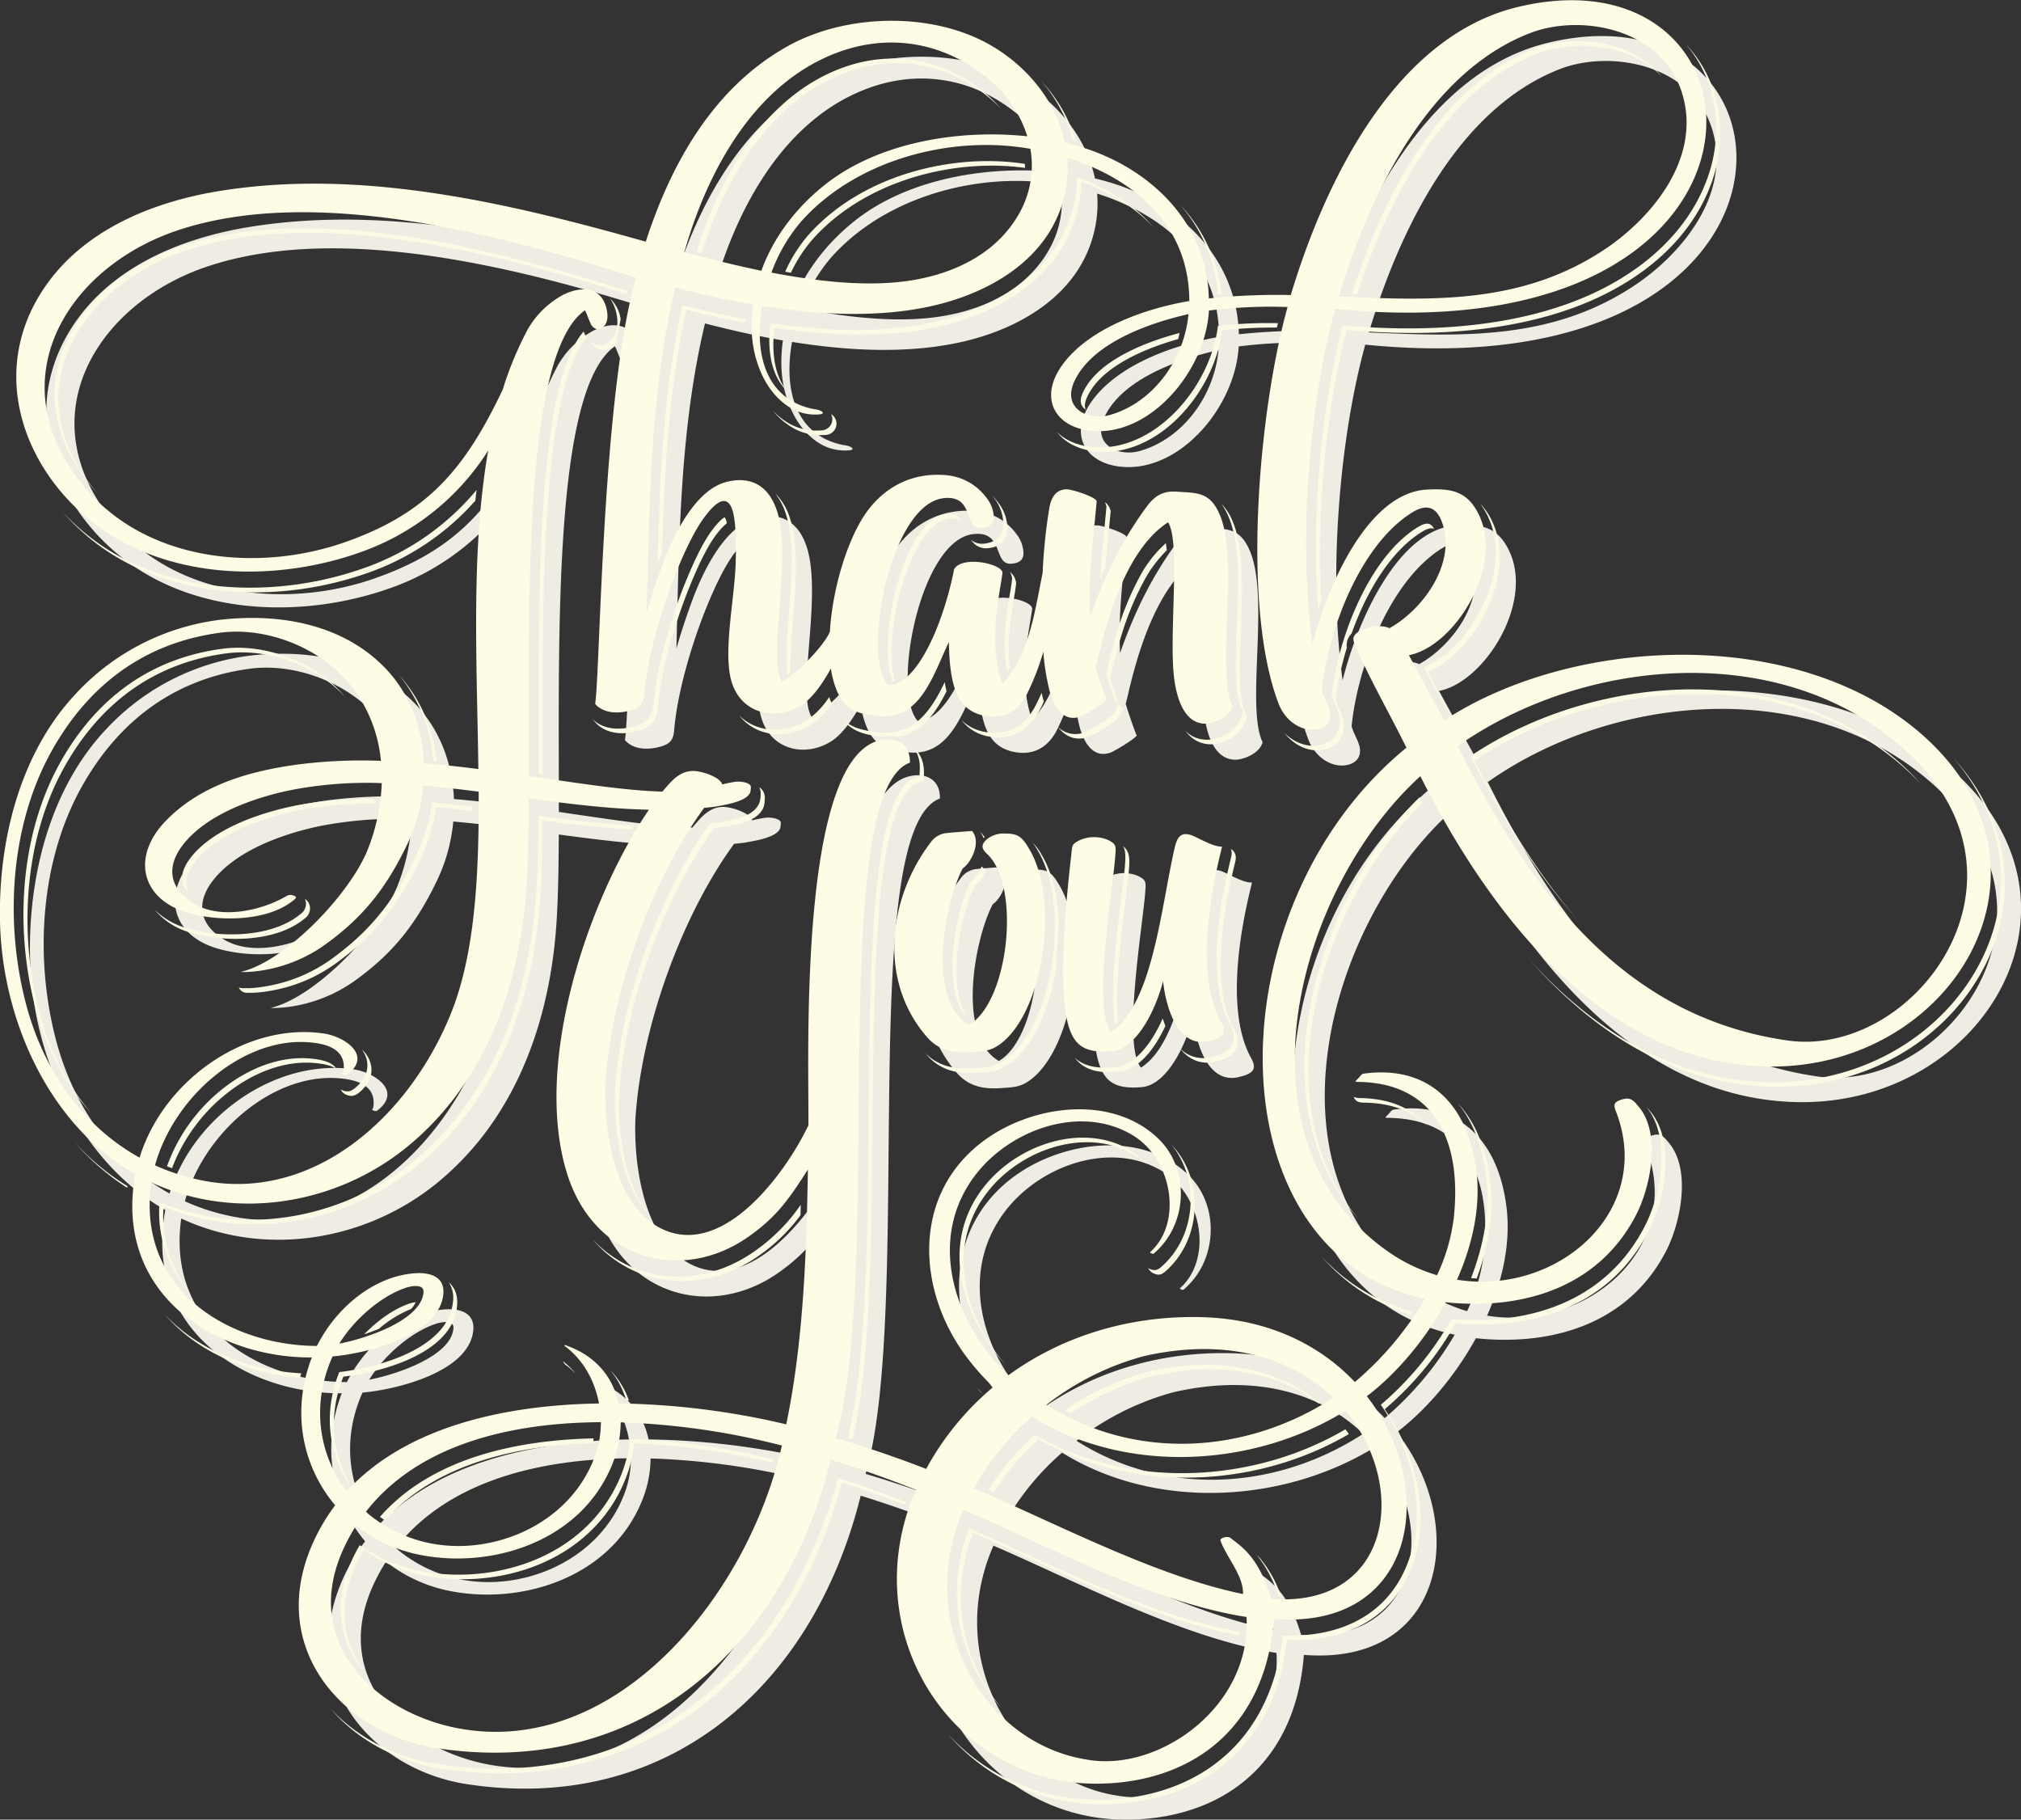 <svg xmlns="http://www.w3.org/2000/svg" viewBox="0 0 764.78 688.47"><rect x="0" y="0" width="764.78" height="688.47" fill="#333333" stroke="none"/><defs><style>.cls-1{fill:#efece3;}.cls-2{fill:#fbfae4;fill-rule:evenodd;}.cls-3{fill:#fefce4;}</style></defs><title>thank_you3_1</title><g id="Layer_2" data-name="Layer 2"><g id="Layer_1-2" data-name="Layer 1"><path class="cls-1" d="M234.93,136.15c-.85-1.57-1.52-3.92-2.25-5.14-23.47,16.48-21.15,110.57-21.2,176.19,19,2.77,36.6,5.54,50.54,5.91,3.81-4.59,7.32-8.71,13.51-7.63,4,.71,8.65,2.8,9.08,4.9,1.7-.4,3.41-.77,5.14-1s6,.29,5.71,2.16h0a6.75,6.75,0,0,1-.27,2c-1.73,3.59-10.08,4.61-13.31,5.28q-2,.25-4.08.44c-19.74,27-35.13,69.32-37.34,103.94-.74,17.06,3.06,42.54,17,52.72,24.12,17.59,49.89-16,59.8-36.54.25-25.29-4.21-142.65,28.78-146,5.33-.55,9.83,2.32,9.63,8.75-31.87,11.77-9.81,192.89-28.1,255.52,11.53,3.47,23,7.33,34.25,11.72a107.34,107.34,0,0,1,25.38-31,91.24,91.24,0,0,1-9.69-10.72c-19.19-25-21.41-61.32,5.29-81.81,18.47-14.18,49-18.33,66.67-1.53,12.16,11.56,11.31,32.2-1,43.12-.58.51-.57.78-1.45.44s-.4-.55.08-1c11.75-11.28,7.62-34.69-7.06-43.63-19.22-11.72-45.6-2.71-59.13,14.33-19,24-9.25,56.28,12,76.41,21.42-15.64,48-23,74.71-21.92,24.57,1,43.54,10.89,56.38,24.49A123,123,0,0,0,550.48,505c-80.73-17.24-80.57-148.48-7-208.52-6.21-12.64-14-26.13-19.42-38.74-1-2.29-1-3.56,1.17-5.06,3-2.07,9-2.89,11.8-1.41,12.41-6.85,25.43-24.23,20-39.84-2.43-7-6.77-6.84-11.5-3.89-19.33,12.09-31.66,43.91-34.06,67.18.57,2.35,2,4.57,2.77,6.92,1.32,4.08-.58,7.06-4.56,7.82-6.15,1.17-12.15-3.41-14.48-9.41-14.23-36.67-7.69-110.71,3.29-150.31a187.28,187.28,0,0,0-29.75,1.33c-1.24,22.37-21.29,46.44-42.76,45.64-15.25-.57-22.64-12.56-11.83-26.23,10.48-13.27,31.37-20.36,47.17-23-.06-29.78-22.27-46.68-46.14-54.23A45.84,45.84,0,0,1,414,87.88c-5.86,24.15-28.77,36.64-49.83,41.44-20.15,4.59-42.7,3.54-64.45.05-3.14,17.34.85,34.58,18.23,38.76,1.69.41,2.8.36,4,1s.61,1.15-.38,1.23a18.46,18.46,0,0,1-10.22-1.9c-10.58-5.61-15.71-19.14-15.68-31.27a61.68,61.68,0,0,1,.59-8.38c-10.15-1.75-20.09-4-29.48-6.44-9.55,40-9.77,81.74-10.81,123,1.74-6.09,3.74-12.08,5.91-18,4.54-12.33,12.85-28.6,24.38-31.46,8.64-2.15,15.57,1,18.87,10.59,6.31,18.26-3.93,56.06,2.11,64.91,5.4-2.92,14.32-12,17.36-17.44.22-.4.45-.86.68-1.35,1-17,7.1-36.42,14.52-46.12,7.24-9.47,17.38-14,28.81-13.18a21.26,21.26,0,0,1,16.13,8.88,12.25,12.25,0,0,1,2.56,7.31c-.12,2.8-2.24,3.59-4.56,3.77-7.08.55-2.57-12.68-14.59-11.18-20.1,2.5-30.9,59.67-20.87,70.67,11.1.3,21.09-23.79,25-43.74,2.67-5.2,17.62-2.44,18.33,1.17-.79,6.93-5.78,26.51,0,42.22,9.94-10.64,12.25-26.77,14.86-39.79.15-.77.3-1.54.46-2.31l0-.16a205.1,205.1,0,0,1,2.57-24.57c.73-4.06,2.78-7.1,7-6.79,1.82.13,10.3,2.75,10.87,4.44-1.3,14.8-3.3,28.87-2.51,43.82,5.4-15.33,12.11-29.17,21.64-42,3.17-4.26,6.56-5.73,11-5.41,7.92.56,12.79-.08,16.56,9,7.39,17.79-1.66,58.84,4.72,72.14-1,4.18-6.92,6.46-9.76,6.62-8.9.5-11.7-10.76-12.48-18.52-1.71-17.08,2.59-50.32-2.15-57.64-19.43,12.5-25.86,50.11-27.41,55,.33,1.42,3.8,11.6,4.19,12-.6,1.28-8.56,6-9.78,6.44-6.62,2.44-10.16-3.61-11.78-9.45a85.63,85.63,0,0,1-2.42-15,97.05,97.05,0,0,1-6.49,16.47c-3.86,7.08-9.59,8.78-15.11,7.94-11.26-1.73-13.92-11.5-14.23-28-6,12.44-10.72,29.73-26.76,28-8.12-.88-13.16-2.25-16.33-11.42a37.28,37.28,0,0,1-1.57-6.6c-3.19,5.85-6.91,11-10.75,13.59-10.46,6.91-24.75,3.43-27.41-11-2.22-12,2-30.79,2.17-43.85.12-4.7.17-14.12-1.23-18.54-2.46-7.8-8.06-.82-10.5,2.39-8.56,11.23-21,44.69-22.87,67.07-.29,3.52-1.45,5-4.53,6-4.28,1.38-10.51,1.81-14.09-2.25,1.93-11.75,2.55-117,15.5-161.25-51.19-16.36-122-35.31-173.72-17.89-41.89,14.1-68.35,57.23-34.95,97.1,24,28.69,66.2,32,98,21S187.38,191,201.66,161a130.22,130.22,0,0,1,9.47-22.82,34.25,34.25,0,0,1,13.27-13c7.06-3.64,15.61-3.36,16.85,6.93.67,5.53-4.14,8-6.32,4ZM528.57,541.88c27.49,35.25,18.23,88.51-35.16,84.26C489.9,671,458.3,689,424.61,688.46c-53.32-.91-90.09-57.48-66.7-111.18-10.66-4.25-21.31-8-32.21-11.37-18.07,72.95-73.79,120.58-149,109.14-35.54-5.41-65.13-38.22-46.62-78.39a72.85,72.85,0,0,1,8.08-13.51c-12.25-14.52-16.83-35.21-8.83-56-34.66.27-72.92-22.09-67.4-65.49.17-1.3.38-2.58.63-3.85q-2.35-1.33-4.64-2.83c-29.26-19.18-45.79-56.62-46.56-92.74-.67-31.19,7.83-64,28.61-86.12a89.22,89.22,0,0,1,62.12-28.66c19.21-.91,40,3.59,54.62,18.43,9.72,9.88,14.53,23,15.06,36.43,6.91.57,13.81,1.34,20.61,2.2-.52-39.94-2.9-83,3.74-120.53a94.15,94.15,0,0,1-46.6,37.86c-32.13,12-73.66,11.84-102.45-10.19C21.18,191.88,7.75,157,25.76,126.22c14.53-24.82,42.57-36.09,68.38-40.31,53.66-8.77,109.41,4.41,161.57,19.13,9.94-30.76,26.33-58.74,53.76-74,21.55-12,52.76-13,74.75-1.43,14.54,7.66,26.68,21.49,30.13,37.91q2.95.69,5.75,1.53C445,76.52,468,96.43,468.81,126.47a247.69,247.69,0,0,1,31-1.28c13.55-44.87,40.29-98.08,86-109C686.5-8,694.91,148.12,516.64,130.4c-10.07,36.58-13.92,88.43-8.57,127,5.23-21.23,20.74-57.52,43.31-58.64,8.72-.43,15.52.15,20,10.29,8.81,19.84-10,49.15-26.84,52.37L558,286c49.21-32.12,134.2-35.86,181.08,5.65C795.89,342,750.55,417.75,681,417c-61.65-.65-104.79-55.41-132.14-109.74-46.56,42.29-72.4,136.62-13.08,179.27a64.17,64.17,0,0,0,19.39,9.56,71.07,71.07,0,0,0,6.32-21.61c3.14-28.58-6.71-50.81-35.45-51.52-2.32-.06-2.06.11-.6-1.45s1-1.59,2.94-1.81c23.88-2.82,38.56,11.83,41.69,36.92,1.69,13.56-1.44,27.87-7.34,41.17,38.22,6.08,74.68-25.95,60.19-63.58-.83-2.16-1.13-3.37,1.43-4.33,3.89-1.46,5-.14,7.19,2.53,8.57,10.24,4.39,30.33-1,40.8-13.67,26.59-40.72,35.22-67.64,33.49q-2.23-.14-4.39-.39c-8,14.52-18.93,27.24-29.89,35.56Zm-121.22,3.25c33.46,21.18,75.41,18.86,108.51-2.66-15.08-14.5-39.27-23.14-71.78-15.72a103.67,103.67,0,0,0-36.72,18.38Zm113.13,2.28c-34.76,21.51-83.16,24.16-118.58,2.2a100.52,100.52,0,0,0-22,27.12c31.67,13.51,68.64,33.18,101.8,40,.26-6.84-6-13.51-8.5-20.11-.45-1.18,2.73-1.93,3.69-1.17,3.76,3,10.72,6.9,15.47,23.1,44.85,3.49,52.45-42.06,28.14-71.17Zm-378,30.52c22.08-24.22,59.13-32.72,95.54-33.31-1.54-8.42-5.82-16.25-12.53-21.4-.24-.18-.84-.45-.47-.62s.75.14,1.1.27c11,4,17.27,12.13,19.32,21.74a292.4,292.4,0,0,1,63.44,7.91c6.46-31,7.67-64.59,8.19-96.4-7.33,11.42-11.92,18.05-22.77,25.61-25.08,17.45-58.18,8.75-68.4-24.17C213,415.87,233.84,354,256.9,320c-14.69-.27-30-2.18-45.44-4.26-.08,15.54-.37,29.07-1.32,39-3.53,37-17.45,70.77-45.1,93.13-27,21.81-64.92,27.83-96.44,13.17-.18,1.17-.32,2.35-.42,3.53-3.29,39.18,31.93,58.31,63.09,58.35,7.3-14.55,21.74-26.57,37.37-27.51,4.95-.3,11.15,1,10.45,8-1.58,15.69-29.1,22.37-41.9,23.48-8.27,18.44-5.12,37.31,5.34,51.1Zm-1.18-159.19c1.14-8.7-7.38-10.36-13.51-10.8-24.49-1.74-50.56,20.42-57.83,46.58a82.15,82.15,0,0,0,18.89,5.91c41,7.62,76.9-23.75,92.92-62.92,9.24-22.58,10.84-52.24,10.68-84.37-7-.9-14-1.71-20.92-2.31a65.62,65.62,0,0,1-6.14,22.29c-8.07,16.81-16.85,27.64-30.92,37.8-15.87,11.45-32.23,10.46-32.08,10.43,17-3.93,41.62-29.67,48.2-46.62a75.36,75.36,0,0,0,5.18-24.82,150.38,150.38,0,0,0-34.71,2.64c-13.53,2.81-31.35,9-40.36,20.45-6.66,8.45-5.39,16.76,4,22.44,9.88,6,24.87,2.79,34.25-2.41,1-.54,1.58-1,2.71-.83a4.38,4.38,0,0,1,1.07.33c1.15.54.39,1-.25,1.57-10,8.31-29,8.24-40.69,4.63-17.18-5.29-20.74-21.25-7.67-34.66s31.28-18.81,50.61-21.35a192.18,192.18,0,0,1,30.74-1.29,54.3,54.3,0,0,0-10.08-26.82C134,259,112.52,250.64,94.62,253c-27.71,3.67-49.24,18.92-63.65,44.6-15.56,27.75-18,64-9.93,95.32,6.82,26.38,22.2,47.07,43.11,58.65,9.28-30,41.14-51.39,70-46.92,7.09,1.1,17.85,7.74,9.27,15-.78.66-1.09.95-2.18.49-.83-.35-.06-.48.06-1.43Zm8.43,166.92A53.27,53.27,0,0,0,170,596.55c25.21,7.25,57-5.1,66.64-32.36a37.48,37.48,0,0,0,2.1-12.45c-34.63.2-69.22,8.61-88.94,33.91Zm96.45-33.83a42.9,42.9,0,0,1-3.35,16.26c-11.95,29.06-45.83,39.37-73.06,33.77a56.36,56.36,0,0,1-23.7-11,71.94,71.94,0,0,0-4,7.13c-18.49,37.54,12.65,65,45,70,58.47,9.12,107.38-51.14,120.11-107.4a279.26,279.26,0,0,0-60.93-8.77ZM139.73,522c8.67-1.56,31-8.44,31.86-19.43.27-3.41-5-2.25-6.46-1.77-9.62,3.15-19.86,12.13-25.4,21.2ZM451.47,384.83c-3.39,12.86-10.79,25.72-19.28,26.47-11.12,1-15.76-2.29-17.65-15-2.29-15.37.28-42.79,2.21-59.42.4-3.43,0-3.82,3.31-5.45a13.5,13.5,0,0,1,10.6,0c3,1.49,3,2.28,2.76,5.5-.79,12.3-8.88,58.67-1.64,67,15.79-10.09,18.93-47.31,24.08-69.57.93-4,2.33-6.14,6.47-4.7,2.13.75,8.42,4.59,11.41,4.21.36.15-12.79,44-.27,66.51,2.28,4.11.84,5.92-5,7.19-11.48,2.49-16-13-17-22.79ZM379.17,328c-3.31.3-6.64.46-9.94.83a8.31,8.31,0,0,0-5.67,3.45c-16.24,21.27-19.94,52.54-1.39,73.75,4.52,5.17,10.37,6.1,16.52,5.66,4.39-.32,7.27-.21,11.07-3,16.44-12,22.74-54.21,11.09-73.8-2.67-4.48-4.08-5.91-9.17-5.9a10.15,10.15,0,0,0-6.69,2c-2.19,1.86-2.58,3.44-.26,5.55,13.12,12,8.43,56.19-6.76,64.89-16.41-9.63-8.86-47-2.29-59.3,3-1.91,7.18-9.82,3.48-14.17Zm-3.23,256.8c-18.74,42.68,7.5,88.56,46.92,94.59,27.12,4.75,62.13-20.15,60.18-54C448.19,620,408.72,599,375.93,584.8Zm25.31-514.9c-2.17-.37-4.31-.67-6.43-.9-28.09-3-60.89,6.44-80.45,28.58a63,63,0,0,0-11.1,19.16c16.89,3.25,34.38,5.22,49.5,3.42,17-2,34.89-9.27,44.18-25.65a36.59,36.59,0,0,0,4.31-24.61ZM299.47,116c4.87-13.39,14-24.79,25-33.24,20-15.32,49.79-20.31,75.62-17.58a45.35,45.35,0,0,0-13.9-21c-17-14.63-37.61-17.83-56.73-11.13-31.34,11-49.9,43.42-59.16,76,8.95,2.36,18.89,4.87,29.14,7ZM563,295.93c28.2,56.26,63.45,102.53,124.71,111.34,47.72,6.86,97.65-59.9,46.52-108-45.92-44.14-122.81-37.52-171.23-3.38ZM461.1,132.46c-14.05,3.14-36.56,10.67-43.29,25.62-4.49,10,5.18,14.89,13.49,12.55,16-4.49,28.12-20.46,29.8-38.17ZM518,125.78c35.22,1.55,69,3,100.17-17.54,17.44-11.47,36.62-33.71,30.12-58-6.94-25.91-38.57-31.58-57.85-24.16C552.31,40.76,529.87,86,518,125.78Z"/><path class="cls-2" d="M487,620.52c-1.95,17.15-8.3,32.52-20,43.77C452.72,678,433.48,683,415.34,682.68a76,76,0,0,1-45.88-16.29,79.32,79.32,0,0,1-11-10.55,79.18,79.18,0,0,0,9.5,8.82,76,76,0,0,0,45.89,16.29c18.14.31,37.38-4.67,51.63-18.38,11.69-11.25,18-26.62,20-43.77,18.7.74,38.62-5.65,47.05-27,8-20.28,1.54-43.71-10-60.3A120,120,0,0,0,549.29,499q1.32.12,2.63.21c26.91,1.73,55.77-6.64,70.49-35.25,6.31-12.26,10.08-33.67.62-45.1.47.48,1,1,1.47,1.65,9.55,11.41,5.77,32.89-.55,45.18-14.71,28.61-43.58,37-70.49,35.25q-1.32-.08-2.63-.21A120,120,0,0,1,524,533.19c11.58,16.58,18,40,10,60.3-8.44,21.39-28.35,27.78-47.05,27ZM342.45,569.27q-11.84-4.53-23.86-8.33c-7.13,26.74-19.67,51.22-37.46,70.27-31.28,33.5-72.54,44.36-114,38-14.87-2.26-31-9.8-41.9-22.6,10.89,11.76,26.18,18.71,40.36,20.87,41.5,6.32,82.77-4.54,114-38,17.79-19.05,30.33-43.53,37.46-70.27q13,4.14,25.77,9.07l-.37,1ZM113.58,521.21q-4-.28-7.94-.94c-15.41-2.56-32-9.79-43.31-23,11.22,12.09,27,18.79,41.77,21.24A84.86,84.86,0,0,0,114,519.6q-.24.81-.45,1.61Zm-65.4-71.78-1-.65a92.26,92.26,0,0,1-19-16.68,91.52,91.52,0,0,0,17.41,15q1.31.86,2.64,1.66l-.1.71ZM150.59,254.91A57.62,57.62,0,0,1,165.31,288l-1.38-.13a58.31,58.31,0,0,0-13.34-33Zm29.29-65.48A96.89,96.89,0,0,1,141.26,216a129.73,129.73,0,0,1-45.53,8.13c-20.65-.09-42.14-5.41-59.58-18.75a84.6,84.6,0,0,1-12.52-11.8,84.67,84.67,0,0,0,11,10.07C52,216.95,73.54,222.27,94.19,222.35a129.74,129.74,0,0,0,45.53-8.13,97,97,0,0,0,40.63-28.85q-.25,2-.47,4.06ZM394,30.6a57.67,57.67,0,0,1,13.23,23l-1.15-.3A56.76,56.76,0,0,0,394,30.6ZM446.6,77.48a59.4,59.4,0,0,1,15.7,33.8l-1.35.12A59.16,59.16,0,0,0,446.6,77.48Zm191.51-60.6a47.27,47.27,0,0,1,11.31,20.8,54.46,54.46,0,0,1-2.34,33c-4.92,12.73-13.74,23-23.64,30.59-31.36,24.18-77.16,26.88-113.8,23.55-7.86,30-11.52,69-9.63,102.53q-.63,1.62-1.22,3.22c-2.57-34.55,1.05-75.94,9.3-107.48,36.64,3.33,82.43.64,113.8-23.55,9.9-7.64,18.72-17.85,23.64-30.59a54.46,54.46,0,0,0,2.34-33,47.33,47.33,0,0,0-9.77-19.07Zm-78,173.69a23.65,23.65,0,0,1,4.85,7.37,29.75,29.75,0,0,1,2.06,6.72c3.47,19-10.81,43.08-26.76,49.56l8.46,15.57-.45.27-9.55-17.57c15.95-6.48,30.23-30.54,26.76-49.56a29.67,29.67,0,0,0-2.06-6.72,26.46,26.46,0,0,0-3.31-5.64Zm178.76,95.85c13.11,14.36,21.79,33.13,19.43,55-2.19,20.4-13.54,37.72-27.64,49.39-17,14.09-38.17,20.59-58.93,20.37-37.42-.4-68.45-20.25-93.54-48.71,24.83,27.53,55.35,46.59,92,47,20.76.22,41.91-6.28,58.93-20.37,14.1-11.67,25.45-29,27.64-49.39,2.27-21.05-5.64-39.19-17.89-53.32ZM538.34,303.74c-38.31,37.65-61.79,113.5-24.09,157.59-40-44-16.1-121.74,23-159.74l1.12,2.15ZM540.2,426.2c-5.39-5.56-13.16-8.76-23.49-9-1.73,0-3.61,0-4.45-2.18a7.23,7.23,0,0,0,2.91.45c11.36.28,19.62,4.12,25,10.74Zm11.31-8.94c6.47,6.83,10.8,16.75,12.38,29.44s-.78,25.4-5.08,37q-1.07,0-2.14-.13c4.68-12.05,7.33-25.43,5.69-38.62-1.45-11.66-5.22-21-10.84-27.71ZM222,127.65c-7.41,9-10.72,28.1-12.2,38.54-1.65,11.62-2.56,23.48-3.18,35.24-.69,13.09-1,26.22-1.13,39.33-.19,17.45-.08,34.9-.08,52.35l-1.54-.23c0-18-.12-35.9.07-53.86.15-13.11.45-26.24,1.13-39.33.62-11.75,1.53-23.61,3.18-35.24,1.51-10.62,4.91-30.27,12.6-39,.22.51.45,1,.71,1.5.13.24.27.48.42.7Zm65.36,170.23a4.77,4.77,0,0,1,2,4.77,7.78,7.78,0,0,1-.63,3.26c-2.49,5.18-10.94,6.33-15.59,7.1-1,.16-2,.26-3,.35-18.7,26.16-34,66.89-35.77,100.67-.75,14,2,34,11,45.09C235.1,448.51,232,427,232.82,412.31c1.81-33.79,17.08-74.51,35.77-100.67,1-.09,2-.18,3-.35,4.65-.77,13.1-1.92,15.59-7.1a7.78,7.78,0,0,0,.63-3.26,5,5,0,0,0-.47-3Zm58.61-14.79c2.35,2.1,3.81,5.37,3.67,9.75l-.08,2.55-2.09.77C337.1,300,334,330,333.05,340.14c-1.35,14.05-1.89,28.33-2.24,42.46-.4,16.05-.51,32.12-.66,48.18-.21,22.13-.41,44.39-1.67,66.47-.55,9.59-1.31,19.23-2.55,28.73a176.14,176.14,0,0,1-3.3,18.54l-1.83-.57a171.23,171.23,0,0,0,3.59-19.7c1.24-9.51,2-19.14,2.55-28.73,1.26-22.08,1.46-44.34,1.67-66.47.15-16.06.26-32.13.66-48.18.35-14.13.9-28.41,2.24-42.46,1-10.14,4-40.17,14.37-44l2.09-.77.08-2.55a12.92,12.92,0,0,0-2.13-8Zm25.51,244q-1-1-1.89-2.11,1,1.05,1.94,2.07l-.05,0Zm71.81-94c12.66,13.19,11.47,35.81-2.13,47.82-1.5,1.32-2.45,1.72-4.33,1a4.08,4.08,0,0,1-2.33-2.12,5,5,0,0,0,.79.39c1.88.73,2.83.33,4.33-1,13-11.5,14.67-32.72,3.67-46.09Zm-9.52,7.46a22.4,22.4,0,0,0-4.37-3.51c-17.51-10.67-42.43-2.76-55.4,13.58-16.77,21.12-8.82,47.92,6.64,65.87-16.46-17.93-25.5-45.8-8.18-67.6,13-16.34,37.88-24.25,55.4-13.58a23.37,23.37,0,0,1,5.9,5.24Zm100,56.84a73.06,73.06,0,0,1-33.89-22.24,73.11,73.11,0,0,0,34.59,21.17l-.7,1.07Zm9-297.22c-1.3-.69-2.9-.06-4.94,1.21-11.59,7.25-20.72,22.4-26.38,38.34a6.29,6.29,0,0,0-1.79,5.42A112.65,112.65,0,0,0,505.41,265c.61,1.93,1.87,4,2.52,6,2.11,6.54-1.36,11.59-7,12.66s-11.16-1.62-14.88-6.34c3.64,3.62,8.53,5.53,13.34,4.61,5.61-1.07,9.08-6.12,7-12.66-.64-2-1.9-4.07-2.52-6,2.54-22.66,14.53-52.5,32.36-63.64,2.93-1.83,5-2.34,6.48.51Zm-59.6-76.23a172.07,172.07,0,0,0-20.74,1.06c-1.57,12.9-8.45,25.08-16.86,33.34-8,7.88-18.21,13-28.84,12.65-5.84-.22-12.71-2.23-16.72-7.48,4.08,4,10,5.56,15.18,5.75,10.63.4,20.81-4.76,28.84-12.65,8.41-8.26,15.29-20.44,16.86-33.34a178.37,178.37,0,0,1,22.71-1q-.21.85-.43,1.72Zm-46.71-38c-7.42-8-17.28-13.51-27.18-17.15A50.69,50.69,0,0,1,402,93.62c-10.29,17-29.43,26-46.41,29.84-20.24,4.61-42,3.62-62.51.55-1.18,9.37,0,18.07,4.73,24-6-5.93-7.56-15.45-6.26-25.76,20.49,3.07,42.27,4.06,62.51-.55,17-3.87,36.12-12.84,46.41-29.84A50.64,50.64,0,0,0,407.67,67c10.61,3.9,21.15,10,28.72,18.88ZM314.54,156.71a4.24,4.24,0,0,1-2,7.83,21.18,21.18,0,0,1-11.73-2.22,27.74,27.74,0,0,1-8.35-6.94,27,27,0,0,0,6.81,5.21A21.18,21.18,0,0,0,311,162.82a4.2,4.2,0,0,0,3.51-6.1Zm-32.61-34.59c-7.41-1.4-14.79-3.05-22.13-4.9-6.74,29.94-8.4,60.92-9.27,91.81-.61,1.42-1.17,2.82-1.7,4.19.84-32.85,2.25-65.87,9.42-97.73,7.88,2,15.8,3.75,23.77,5.2q-.06.71-.1,1.42Zm11.58,64.69a22.62,22.62,0,0,1,5.29,8.87c3.06,8.85,2.52,21.13,1.9,30.51-.48,7.21-1.27,14.49-1.5,21.71,0,1.35-.1,3.81,0,6.18-.42.35-.84.68-1.25,1a51.65,51.65,0,0,1-.33-8.9c.24-7.22,1-14.49,1.5-21.71.62-9.38,1.16-21.66-1.9-30.51a24.44,24.44,0,0,0-3.75-7.14Zm82,.74a27.76,27.76,0,0,1,2.38,2.81,16.1,16.1,0,0,1,3.32,9.86c-.21,4.93-3.7,6.91-7.46,7.2a6.41,6.41,0,0,1-5.25-1.88,9,9,0,0,1-1.06-1.29,6.44,6.44,0,0,0,4.77,1.45c3.77-.29,7.25-2.28,7.46-7.2a16.1,16.1,0,0,0-3.32-9.85q-.41-.56-.84-1.08Zm-12.17,9.18a6.34,6.34,0,0,0-4.06-.5c-9.9,1.23-16.42,19.24-18.85,28.68a91.38,91.38,0,0,0-3,22.64,38,38,0,0,0,1.25,10.05,6.39,6.39,0,0,1-.74.22c-1.7-3.12-2-8.9-2-12a91.38,91.38,0,0,1,3-22.64c2.43-9.44,8.95-27.45,18.85-28.68,3.42-.43,4.76.59,5.6,2.23Zm18.83,19.66a6,6,0,0,1,2.24,3.54l.13.63-.07.65c-.28,2.49-.78,5-1.17,7.5-.54,3.38-1,6.76-1.28,10.19a68.48,68.48,0,0,0,.13,13.7q-.49.82-1,1.61a62.86,62.86,0,0,1-.66-17c.28-3.42.74-6.81,1.28-10.19.4-2.47.89-5,1.17-7.5l.07-.65-.12-.64a5.51,5.51,0,0,0-.71-1.81Zm36-26.35a5.34,5.34,0,0,1,1.85,2.43l.28.82-.08.88c-.61,6.93-1.39,13.84-1.95,20.76q-1,2.08-2,4.19c.52-8.91,1.58-17.78,2.36-26.68l.08-.87-.28-.82a4.07,4.07,0,0,0-.31-.7Zm44,.6a19.88,19.88,0,0,1,4.44,7c4,9.75,3.55,25.2,3.18,35.87-.25,7.25-.68,14.6-.57,21.86.06,4,.3,10.62,2,14.22l.62,1.29-.33,1.42c-1.31,5.65-8,9-12.62,9.29a11.31,11.31,0,0,1-8.52-3.06,14.82,14.82,0,0,1-1.76-1.93l.22.2a11.32,11.32,0,0,0,8.52,3.06c4.64-.26,11.3-3.65,12.62-9.29l.33-1.42-.62-1.29c-1.73-3.6-2-10.18-2-14.22-.11-7.26.32-14.6.57-21.86.37-10.67.87-26.12-3.18-35.87a23.76,23.76,0,0,0-2.9-5.26Zm-20.73,17.65A48.69,48.69,0,0,0,432.78,220a111.26,111.26,0,0,0-9.21,23.17c-.89,3.08-1.69,6.19-2.44,9.32-.34,1.4-.66,2.94-1,4.37.45,1.53,1.08,3.22,1.56,4.62s1.16,3.6,1.82,5.1l1.4,1.56-1.14,2.44c-.91,1.94-4.33,4-6,5a36.85,36.85,0,0,1-5.57,3.12c-5.12,1.88-9.1,0-11.93-3.73a9.43,9.43,0,0,0,10.39,2,36.89,36.89,0,0,0,5.57-3.12c1.67-1,5.09-3.1,6-5l1.14-2.44-1.4-1.56c-.66-1.5-1.3-3.58-1.82-5.1s-1.11-3.09-1.56-4.62c.38-1.43.71-3,1-4.37.75-3.13,1.55-6.24,2.44-9.32a111.26,111.26,0,0,1,9.21-23.17,46.52,46.52,0,0,1,9.93-12.76c.14.83.25,1.78.35,2.8ZM395,265.45c-.59,1.29-1.2,2.54-1.85,3.74-4.14,7.59-10.64,10.74-18.14,9.59a16.58,16.58,0,0,1-11.14-6.27,17,17,0,0,0,9.6,4.54c7.5,1.15,14-2,18.14-9.59.91-1.68,1.76-3.48,2.55-5.34.23,1,.48,2.06.76,3.06l.08.28Zm-36.82-3.91c-4.53,9.14-10,16.15-18.92,17.27a13.64,13.64,0,0,0-4.22-.21c-.41,0-.82.12-1.22.19-6.5-.73-11.46-2-15.08-6.75,3.51,3.39,8.09,4.43,13.87,5.05,12.65,1.37,19.39-7.36,24.88-19,.19,1.19.42,2.34.7,3.47Zm-43.4,4.68a30.29,30.29,0,0,1-7.47,7.72c-9.1,6-21,5.1-27.63-3.27,6.79,6.74,17.66,7.12,26.09,1.54a31.56,31.56,0,0,0,8-8.48c.32.89.65,1.72,1,2.49ZM275.1,197.9a26,26,0,0,0-4,4.3c-3.11,4.08-5.88,9.84-8,14.67a194.46,194.46,0,0,0-8,21.66c-2.76,9-5.28,19.15-6.07,28.68-.42,5.14-2.58,7.74-6.79,9.1-5.56,1.8-12.69,1.84-17.1-3.14l-1.2-1.36h0c4.42,4.61,11.34,4.52,16.76,2.77,4.21-1.36,6.37-4,6.79-9.1.79-9.53,3.31-19.69,6.07-28.68a194.58,194.58,0,0,1,8-21.66c2.14-4.84,4.91-10.59,8-14.67.74-1,3.45-4.41,4.74-4.7a5.68,5.68,0,0,1,.5,1.16c.09.3.18.62.26,1ZM237,111.24C187,95.52,119.49,78.24,70,94.91A80.31,80.31,0,0,0,38.1,114.55c-7.45,7.67-13.6,17.67-15.42,29.23-2.57,16.33,4.14,30.82,13.7,42.23l.6.7q-1.09-1.18-2.14-2.43c-9.56-11.41-16.27-25.9-13.7-42.23,1.82-11.57,8-21.57,15.42-29.23A80.31,80.31,0,0,1,68.43,93.18c50.12-16.88,118.74,1,168.89,16.91l-.3,1.15Zm-6.13,1.67a13.61,13.61,0,0,1,4,7.85c-.6,3-1.14,6.08-1.63,9.12a5.77,5.77,0,0,1-9.81-.57,5.48,5.48,0,0,0,3.93,1.29c4.4-.34,6.76-5.35,6.19-10.1a16.12,16.12,0,0,0-2.68-7.59ZM441,388.16c-4,8.62-10.06,16.66-17.81,17.35s-13-.71-16.52-5.34c3.45,3.25,8.34,4.2,15,3.61,8.09-.72,14.32-9.41,18.31-18.44.32,1,.67,1.9,1,2.82ZM424.93,320.1c2.16,1.71,2.62,3.82,2.37,7.71-.28,4.45-.94,9.08-1.48,13.51-.76,6.25-1.51,12.51-2.11,18.79-.39,4.19-1.63,18.26-.63,26.45-.34.38-.68.74-1,1.08-1.83-7.26-.32-24.54.13-29.26.59-6.28,1.34-12.53,2.11-18.79.54-4.43,1.2-9.05,1.48-13.51.17-2.69,0-4.53-.83-6Zm40.84,1.09a3.84,3.84,0,0,1,1.85,3.79,4.12,4.12,0,0,1-.08.56c-.05.28-.12.56-.18.84-.2.85-.41,1.7-.61,2.55-.69,2.93-1.34,5.87-1.91,8.83a143.57,143.57,0,0,0-2.89,26.47c0,8.29,1,17.72,4.92,24.82,1.17,2.1,2,4.55,1.25,7-1.15,3.87-5.25,5-8.31,5.67-5.82,1.26-10.23-1.12-13.47-5.24A12.39,12.39,0,0,0,458.25,400c3.06-.66,7.16-1.79,8.31-5.67.74-2.5-.08-4.94-1.25-7-3.94-7.1-5-16.54-4.92-24.82A143.57,143.57,0,0,1,463.29,336c.58-3,1.22-5.91,1.91-8.84.2-.85.41-1.7.61-2.55.06-.28.13-.56.18-.84a4.12,4.12,0,0,0,.08-.56,4.28,4.28,0,0,0-.31-2.05Zm-75.17-2.58a21.85,21.85,0,0,1,3.59,4.82c4.21,7.09,6.07,16.24,6.45,25.3q-.17,2.33-.31,4.67c-.23,3.74-.44,7.75-.54,11.82-1.94,13.5-7.38,29.72-17.59,37.14-4.36,3.17-7.63,3.17-12.53,3.53-7,.5-13.69-.74-18.9-6.69l-.75-.87c5.08,5.21,11.44,6.31,18.11,5.83,4.91-.35,8.17-.35,12.53-3.53,10.68-7.77,16.15-25.17,17.84-39,1.57-12.89.72-28.9-5.84-39.92a31.73,31.73,0,0,0-2-3.09ZM371,314.87h.1l1,1.2q.28.33.53.68l-.3.24-.13.12a9.61,9.61,0,0,0-1.21-2.23Zm2.59,15.21,0,0q-.31-.28-.58-.57a15.58,15.58,0,0,1-4.26,5.91c-5.51,11.07-10.8,38.72-2.27,50.12-10.65-10-5.09-40.17.73-51.85a15.58,15.58,0,0,0,4.26-5.91c.18.19.37.38.58.57a12.21,12.21,0,0,1,1.59,1.77ZM499,531c-18.53-14-42.16-15.31-63.48-10.12a93.84,93.84,0,0,0-30.32,14q-1.15-.59-2.29-1.21a94.33,94.33,0,0,1,31.07-14.5c22.06-5.36,46.6-3.75,65.4,11.63L499,531Zm11.42,11.6c-35,20.51-82.16,22.68-117.38,1.88a98.44,98.44,0,0,0-17,20.21l-2.05-.9a98,98,0,0,1,17.55-21c35.29,20.84,82.52,18.63,117.58-2q.68.9,1.34,1.84Zm-34.59,45.92c.48.5,1,1,1.46,1.64a45.34,45.34,0,0,1,7.5,13.83l-1,0a47.25,47.25,0,0,0-8-15.43Zm-258.21-69a27,27,0,0,0-2.94-2.64l-.11-.07a4.19,4.19,0,0,1-1.5-1.7l.07,0a27.57,27.57,0,0,1,4.48,4.37ZM231,518.46a31.71,31.71,0,0,1,7,11.45l-1,0a32.15,32.15,0,0,0-6-11.43Zm71.9-58.66a67.27,67.27,0,0,1-16.21,15.62c-15.23,10.6-34.61,12.76-50.69,3.39a45.29,45.29,0,0,1-11.78-9.93,45,45,0,0,0,10.24,8.2c16.08,9.37,35.47,7.2,50.69-3.39A68.73,68.73,0,0,0,303,455.84q0,2-.1,4ZM239,313.86c-11.27-.63-22.53-2-33.73-3.5-.07,11.69-.22,23.79-1.32,35.3-3.69,38.69-18.51,73.13-46.42,95.71-27.15,22-64.32,28-95.62,15.2a45.53,45.53,0,0,0,5.4,25.59,44.16,44.16,0,0,0,4.83,7,44.53,44.53,0,0,1-6.37-8.69,45.53,45.53,0,0,1-5.4-25.59c31.3,12.8,68.47,6.75,95.62-15.2,27.91-22.57,42.73-57,46.42-95.71,1.1-11.51,1.25-23.61,1.32-35.3,12,1.6,24.14,3.08,36.24,3.63l-1,1.6ZM169.87,485.21c2.19,1.9,3.51,4.83,3.07,9.15-1.8,17.93-29.14,24.93-43,26.5-5.56,13.73-4.61,28.24,2.43,40.42l-.3.29c-8.16-12.57-9.54-27.94-3.67-42.44,13.84-1.56,41.18-8.56,43-26.5a10.94,10.94,0,0,0-1.54-7.42ZM130.4,263.45c-11.45-12.22-29.71-18.23-44.66-16.25-26,3.44-47.07,17.45-61.39,43a101.23,101.23,0,0,0-7.29,16.31c-8.28,23.85-8.6,51.49-2.27,76A95.4,95.4,0,0,0,34.6,421.25c-9.94-10.87-17.25-24.68-21.34-40.49-6.34-24.51-6-52.15,2.27-76a101.22,101.22,0,0,1,7.29-16.31c14.32-25.54,35.43-39.55,61.39-43,15.64-2.07,34.9,4.6,46.2,18ZM137,397.16a10.77,10.77,0,0,1,3.5,6.5c.49,4.07-1.73,7.29-4.39,9.54-1.69,1.43-3,1.83-5.07,1a3.88,3.88,0,0,1-2.1-2,4.32,4.32,0,0,0,.56.28c2.05.86,3.38.46,5.07-1,2.66-2.25,4.89-5.48,4.39-9.54a10,10,0,0,0-2-4.77Zm-9.71,7.25c-2.41-1.65-6.61-2.1-8.85-2.26-11.54-.82-23.18,4.06-32.62,11.55A66,66,0,0,0,65.09,442c-.63-.24-1.26-.49-1.89-.74a65.79,65.79,0,0,1,21-29.26c9.44-7.5,21.08-12.37,32.62-11.55,2.74.2,8.42.83,10.16,3.56a3.07,3.07,0,0,1,.23.43Zm51.36-97.6c-4.53-.56-9.06-1.07-13.6-1.49a69.52,69.52,0,0,1-6.11,20.18c-8.29,17.25-17.55,28.68-32,39.11a58.86,58.86,0,0,1-23.18,10,53.19,53.19,0,0,1-7.71,1c-.73,0-1.47.05-2.2,0l-.62,0-.21,0a3.18,3.18,0,0,1-2.64-2.05,3,3,0,0,0,1.1.32l.21,0,.62,0c.73,0,1.47,0,2.2,0a53.19,53.19,0,0,0,7.71-1,58.85,58.85,0,0,0,23.18-10c14.45-10.43,23.71-21.86,32-39.11a69.53,69.53,0,0,0,6.11-20.18c5.05.48,10.09,1.05,15.13,1.69v1.54Zm-37.09-2.75a140.8,140.8,0,0,0-29.12,2.66c-12.26,2.55-30,8.4-38.62,19.33-3.9,4.94-4.27,9.07-1.73,12.57-4.09-3.85-4.37-8.52.2-14.3,8.62-10.93,26.35-16.79,38.62-19.33a143.09,143.09,0,0,1,30.83-2.65q-.08.86-.17,1.72Zm-26.24,36a4.2,4.2,0,0,1,2,3.65,4.75,4.75,0,0,1-2.15,3.9c-10.88,9.05-30.77,9-43.3,5.19a27,27,0,0,1-13.39-8.63,28,28,0,0,0,11.86,6.91c12.52,3.86,32.42,3.86,43.3-5.19a4.75,4.75,0,0,0,2.15-3.9,4.36,4.36,0,0,0-.41-1.92ZM224.39,546c-26.86.81-59,7.08-78.72,29.24q-1-.64-1.89-1.33c20.17-23,53.48-29.1,80.85-29.69q-.1.89-.24,1.78Zm67.77,7.4a272,272,0,0,0-52.22-7.32,48.26,48.26,0,0,1-3.5,14.1,56.14,56.14,0,0,1-7.49,13C212.57,594.41,183.38,600.81,160,596a59.44,59.44,0,0,1-22.34-9.66q-1.14,2-2.15,4c-4.7,9.54-6.84,20.12-3.51,30.72a39.34,39.34,0,0,0,7.6,13.62,40,40,0,0,1-9.14-15.35c-3.33-10.6-1.19-21.18,3.51-30.72q1-2,2.15-4a59.43,59.43,0,0,0,22.34,9.66c23.36,4.81,52.55-1.6,68.93-22.79a56.14,56.14,0,0,0,7.49-13,48.27,48.27,0,0,0,3.5-14.1,272.46,272.46,0,0,1,54.09,7.77c-.11.43-.22.85-.33,1.28ZM155.52,495.28a43.06,43.06,0,0,0-12.12,7.48c-1.79.75-3.67,1.45-5.58,2.08,5.12-5.33,11.47-9.78,17.39-11.72a11.76,11.76,0,0,1,2.1-.42,9.23,9.23,0,0,1-1.78,2.59ZM469.18,618.85c-18-3.32-36-10.15-53-17.38-16.09-6.85-31.9-14.5-47.92-21.52-9.6,24.71-3.55,49.65,10.94,66.48-15.6-16.83-22.41-42.65-12.48-68.21,16,7,31.83,14.67,47.92,21.52,17.48,7.44,36.06,14.46,54.57,17.66,0,.49,0,1,0,1.45ZM387.87,63.52q-1.29-.17-2.57-.31c-26.34-2.84-58.64,5.67-78,27.57a54.61,54.61,0,0,0-8,12.41l-2.17-.38a55.82,55.82,0,0,1,8.66-13.76c19.35-21.9,51.65-30.41,78-27.57q2,.22,4,.51.08.77.11,1.53Zm-9.33-22.59a44.57,44.57,0,0,0-3.41-3.27c-15.77-13.58-35.3-17.12-54-10.57-28.09,9.85-45.93,37.94-55.6,68.65l-1.92-.5c9.58-31.19,27.52-59.91,56-69.89,18.68-6.55,38.21-3,54,10.57a44.43,44.43,0,0,1,4.94,5ZM558,287.8c11,21.59,23.62,42.64,39.08,60.26-16.17-18-29.26-39.69-40.62-62,47.63-31.91,120.93-37,165,4.9,1.89,1.8,3.71,3.7,5.42,5.68q-1.87-2-3.88-3.95c-44.07-41.89-117.36-36.81-165-4.9ZM445.86,128.28c-12.53,3.54-29.29,10.43-34.53,22.07-.61,1.35-1.15,3.15-.47,4.6l0,.07a4.46,4.46,0,0,1-1.57-1.8c-.68-1.45-.13-3.25.47-4.6,5.54-12.31,24-19.31,36.64-22.65q-.26,1.17-.58,2.31ZM628.74,28.84c-11.58-12.08-32.55-14.11-46.57-8.71A79.36,79.36,0,0,0,557.8,35.35c-20.72,18.55-35,47.59-44.16,76l-2.07-.09c9.16-28.89,23.56-58.69,44.68-77.6A79.38,79.38,0,0,1,580.63,18.4c14.66-5.64,36.93-3.16,48.11,10.44Z"/><path class="cls-3" d="M223.6,122.54c-.85-1.57-1.52-3.92-2.25-5.14C197.88,133.89,200.19,228,200.14,293.6c19,2.77,36.6,5.54,50.54,5.91,3.81-4.59,7.32-8.71,13.51-7.63,4,.71,8.65,2.8,9.08,4.9,1.7-.4,3.41-.77,5.14-1s6,.29,5.71,2.16h0a6.73,6.73,0,0,1-.27,2c-1.72,3.59-10.08,4.61-13.31,5.28q-2,.25-4.08.44c-19.74,27-35.13,69.32-37.34,103.94-.74,17.06,3.06,42.54,17,52.73,24.12,17.59,49.89-16,59.8-36.54.25-25.29-4.21-142.65,28.78-146,5.33-.55,9.83,2.32,9.63,8.75-31.87,11.77-9.81,192.9-28.1,255.52,11.53,3.47,23,7.33,34.25,11.72a107.34,107.34,0,0,1,25.38-31A91.07,91.07,0,0,1,366.21,514c-19.19-25-21.41-61.32,5.29-81.81,18.47-14.18,49-18.33,66.67-1.53,12.17,11.56,11.31,32.2-1,43.12-.58.51-.58.78-1.45.44s-.39-.55.08-1c11.75-11.28,7.62-34.69-7.06-43.63-19.22-11.72-45.6-2.71-59.13,14.33-19,24-9.25,56.28,12,76.41,21.42-15.63,48-23,74.71-21.92,24.57,1,43.54,10.89,56.38,24.49a123,123,0,0,0,26.52-31.48c-80.73-17.24-80.57-148.48-7-208.52-6.21-12.64-14-26.13-19.42-38.74-1-2.29-1-3.56,1.17-5.06,3-2.07,9-2.89,11.8-1.41,12.41-6.85,25.43-24.23,20-39.84-2.43-7-6.77-6.84-11.5-3.89-19.33,12.09-31.66,43.91-34.06,67.18.56,2.35,2,4.57,2.77,6.92,1.32,4.08-.58,7.06-4.56,7.82-6.15,1.17-12.15-3.41-14.48-9.41-14.22-36.67-7.68-110.71,3.29-150.31a187.23,187.23,0,0,0-29.75,1.33c-1.24,22.37-21.29,46.44-42.76,45.64-15.25-.57-22.64-12.56-11.83-26.23,10.48-13.27,31.37-20.36,47.17-23-.06-29.78-22.27-46.68-46.14-54.23a45.84,45.84,0,0,1-1.16,14.6c-5.86,24.15-28.77,36.64-49.83,41.44-20.15,4.59-42.7,3.54-64.45.05-3.14,17.34.85,34.58,18.23,38.76,1.69.41,2.8.36,4,1s.6,1.15-.38,1.24a18.47,18.47,0,0,1-10.22-1.9c-10.57-5.61-15.71-19.14-15.68-31.27a61.85,61.85,0,0,1,.59-8.38c-10.15-1.75-20.09-4-29.48-6.44-9.55,40-9.77,81.74-10.81,123,1.74-6.09,3.74-12.08,5.91-18,4.54-12.33,12.85-28.6,24.38-31.46,8.64-2.15,15.57,1,18.87,10.59,6.31,18.26-3.93,56.06,2.11,64.92,5.4-2.92,14.32-12,17.36-17.44.22-.4.45-.86.68-1.35,1-17,7.1-36.42,14.52-46.12,7.24-9.47,17.38-14,28.81-13.18a21.26,21.26,0,0,1,16.13,8.88,12.24,12.24,0,0,1,2.56,7.31c-.12,2.8-2.24,3.59-4.56,3.77-7.08.55-2.57-12.68-14.59-11.18-20.1,2.5-30.9,59.67-20.87,70.67,11.1.3,21.09-23.79,25-43.74,2.67-5.2,17.62-2.44,18.33,1.17-.79,6.93-5.78,26.51,0,42.22C389.19,248.11,391.5,232,394.1,219c.15-.77.3-1.54.46-2.31l0-.16a204.69,204.69,0,0,1,2.57-24.57c.73-4.06,2.78-7.1,7-6.79,1.81.13,10.3,2.75,10.87,4.44-1.3,14.8-3.3,28.87-2.51,43.82,5.4-15.33,12.11-29.17,21.64-42,3.17-4.26,6.56-5.73,11-5.41,7.92.56,12.79-.08,16.56,9,7.39,17.79-1.66,58.84,4.72,72.14-1,4.17-6.92,6.46-9.76,6.62-8.9.5-11.7-10.76-12.48-18.52-1.71-17.08,2.59-50.32-2.15-57.64-19.43,12.5-25.86,50.11-27.41,55,.32,1.42,3.8,11.6,4.19,12-.6,1.28-8.55,6-9.78,6.44-6.62,2.43-10.16-3.61-11.78-9.46a85.65,85.65,0,0,1-2.42-15A97,97,0,0,1,388.41,263c-3.86,7.08-9.59,8.78-15.11,7.94-11.26-1.73-13.92-11.5-14.23-28-6,12.44-10.72,29.73-26.75,28-8.12-.88-13.16-2.25-16.33-11.42a37.27,37.27,0,0,1-1.57-6.6c-3.19,5.85-6.91,11-10.75,13.59-10.46,6.91-24.75,3.43-27.41-11-2.22-12,2-30.79,2.17-43.85.12-4.7.17-14.12-1.23-18.54-2.46-7.8-8.06-.82-10.5,2.39-8.56,11.23-21,44.69-22.87,67.07-.29,3.52-1.45,5-4.53,6-4.28,1.38-10.51,1.81-14.09-2.25,1.93-11.75,2.55-117,15.5-161.25C189.52,88.77,118.7,69.82,67,87.23,25.11,101.33-1.36,144.46,32,184.33c24,28.69,66.2,32,98,21s45.95-27.92,60.23-57.89a130.25,130.25,0,0,1,9.47-22.82,34.25,34.25,0,0,1,13.27-13c7.06-3.64,15.61-3.36,16.85,6.93.66,5.53-4.14,8-6.32,4ZM517.24,528.27c27.49,35.25,18.23,88.51-35.16,84.26-3.52,44.81-35.11,62.9-68.8,62.32-53.32-.91-90.08-57.48-66.7-111.18-10.66-4.25-21.31-8-32.21-11.37-18.07,72.95-73.79,120.58-149,109.14-35.54-5.41-65.13-38.22-46.62-78.39a72.88,72.88,0,0,1,8.08-13.51C114.59,555,110,534.34,118,513.6c-34.66.27-72.92-22.09-67.4-65.49.16-1.3.38-2.58.63-3.85q-2.35-1.33-4.64-2.83C17.33,422.25.81,384.81,0,348.69c-.67-31.19,7.83-64,28.61-86.12a89.22,89.22,0,0,1,62.12-28.66c19.21-.91,40,3.59,54.62,18.43,9.72,9.88,14.53,23,15.06,36.43,6.91.57,13.81,1.34,20.61,2.2-.52-39.94-2.9-83,3.74-120.53a94.15,94.15,0,0,1-46.6,37.86c-32.13,12-73.66,11.84-102.45-10.19C9.84,178.28-3.59,143.39,14.42,112.62,28.94,87.8,57,76.53,82.8,72.31c53.66-8.77,109.41,4.41,161.57,19.13,9.94-30.76,26.33-58.74,53.76-74,21.55-12,52.76-13,74.75-1.43C387.42,23.7,399.57,37.53,403,54c2,.46,3.88,1,5.75,1.53,24.9,7.43,47.92,27.34,48.7,57.38a247.64,247.64,0,0,1,31-1.28c13.54-44.87,40.28-98.08,86-109,100.65-24.14,109.07,132-69.2,114.25-10.07,36.58-13.92,88.43-8.57,127,5.23-21.23,20.74-57.52,43.31-58.64,8.72-.43,15.52.15,20,10.29,8.81,19.84-10,49.15-26.84,52.37l13.38,24.63c49.21-32.12,134.2-35.86,181.08,5.65,56.85,50.35,11.5,126.09-58.07,125.35C608,402.75,564.84,348,537.49,293.67,490.94,336,465.1,430.29,524.41,472.93a64.12,64.12,0,0,0,19.39,9.56,71.07,71.07,0,0,0,6.32-21.61c3.13-28.58-6.71-50.81-35.46-51.52-2.32-.06-2.06.11-.6-1.45s1-1.59,2.94-1.81c23.88-2.82,38.56,11.83,41.69,36.92,1.69,13.56-1.44,27.87-7.34,41.17,38.22,6.08,74.68-26,60.19-63.59-.83-2.16-1.13-3.37,1.43-4.33,3.89-1.46,5-.14,7.19,2.53,8.57,10.24,4.39,30.33-1,40.8-13.67,26.59-40.72,35.22-67.64,33.49q-2.23-.14-4.39-.39c-8,14.53-18.93,27.24-29.89,35.56ZM396,531.52c33.46,21.18,75.41,18.86,108.51-2.66-15.08-14.5-39.27-23.14-71.79-15.72A103.67,103.67,0,0,0,396,531.52Zm113.13,2.28C474.38,555.31,426,558,390.57,536a100.52,100.52,0,0,0-22,27.12c31.67,13.51,68.64,33.18,101.8,40,.26-6.84-6-13.51-8.5-20.11-.45-1.18,2.73-1.93,3.69-1.17,3.76,3,10.72,6.89,15.47,23.1,44.85,3.49,52.45-42.06,28.14-71.17Zm-378,30.52c22.08-24.22,59.13-32.72,95.54-33.31-1.54-8.42-5.82-16.25-12.53-21.4-.24-.18-.84-.45-.47-.62s.75.14,1.1.27c11,4,17.27,12.13,19.32,21.74a292.39,292.39,0,0,1,63.44,7.91c6.46-31,7.67-64.59,8.19-96.4-7.33,11.41-11.92,18.05-22.77,25.6-25.07,17.45-58.18,8.75-68.39-24.17-12.94-41.68,7.9-103.52,31-137.59-14.69-.27-30-2.18-45.44-4.26-.08,15.54-.37,29.07-1.32,39-3.53,37-17.45,70.77-45.1,93.13C126.73,456,88.78,462,57.26,447.36c-.18,1.17-.32,2.35-.42,3.53-3.29,39.18,31.93,58.31,63.09,58.35,7.3-14.55,21.74-26.57,37.37-27.51,4.95-.3,11.15,1,10.45,8-1.58,15.69-29.1,22.38-41.9,23.48-8.27,18.44-5.12,37.31,5.34,51.1ZM130,405.13c1.14-8.7-7.38-10.36-13.51-10.8C92,392.59,65.93,414.75,58.65,440.91a82.18,82.18,0,0,0,18.89,5.91c41,7.62,76.9-23.76,92.92-62.92,9.24-22.58,10.84-52.24,10.68-84.37-7-.9-14-1.71-20.92-2.31a65.63,65.63,0,0,1-6.14,22.29c-8.07,16.8-16.85,27.64-30.92,37.8-15.87,11.45-32.23,10.46-32.08,10.43,17-3.93,41.62-29.67,48.2-46.62a75.37,75.37,0,0,0,5.18-24.82A150.43,150.43,0,0,0,109.74,299c-13.53,2.81-31.35,9-40.36,20.45-6.66,8.45-5.39,16.76,4,22.44,9.88,6,24.87,2.79,34.25-2.41,1-.54,1.58-1,2.71-.83a4.39,4.39,0,0,1,1.07.32c1.15.54.39,1-.25,1.57-10,8.31-29,8.24-40.69,4.63-17.18-5.29-20.74-21.25-7.67-34.66s31.28-18.81,50.61-21.35a192.24,192.24,0,0,1,30.74-1.29A54.3,54.3,0,0,0,134.07,261c-11.43-15.62-32.89-24-50.79-21.6C55.58,243.07,34,258.32,19.63,284c-15.56,27.75-18,64-9.93,95.32C16.52,405.7,31.9,426.39,52.81,438c9.28-30,41.14-51.39,70-46.92,7.09,1.1,17.85,7.74,9.27,15-.78.66-1.09.95-2.18.49-.83-.35-.06-.48.06-1.43ZM138.43,572a53.27,53.27,0,0,0,20.21,10.9c25.21,7.25,57-5.1,66.64-32.36a37.48,37.48,0,0,0,2.1-12.45c-34.63.2-69.22,8.61-88.94,33.91Zm96.45-33.83a42.91,42.91,0,0,1-3.35,16.26c-11.95,29.06-45.83,39.37-73.06,33.77a56.37,56.37,0,0,1-23.7-11,71.87,71.87,0,0,0-4,7.13c-18.49,37.54,12.65,65,45,70,58.47,9.12,107.38-51.14,120.11-107.4a279.27,279.27,0,0,0-60.93-8.77ZM128.4,508.36c8.67-1.56,31-8.44,31.86-19.43.27-3.41-5-2.25-6.46-1.77-9.62,3.15-19.86,12.13-25.4,21.2ZM440.13,371.22c-3.39,12.86-10.79,25.72-19.28,26.47-11.12,1-15.76-2.29-17.65-15-2.29-15.37.28-42.79,2.21-59.42.4-3.43,0-3.82,3.31-5.45a13.5,13.5,0,0,1,10.6,0c3,1.49,3,2.28,2.76,5.5-.79,12.3-8.88,58.67-1.64,67,15.79-10.09,18.93-47.31,24.08-69.57.93-4,2.33-6.14,6.47-4.7,2.13.75,8.42,4.59,11.41,4.22.36.15-12.8,44-.27,66.51,2.28,4.11.84,5.92-5,7.19-11.49,2.49-16-13-17-22.79Zm-72.3-56.82c-3.31.29-6.64.46-9.94.83a8.32,8.32,0,0,0-5.67,3.45c-16.24,21.27-19.93,52.54-1.39,73.75,4.52,5.17,10.37,6.1,16.52,5.65,4.39-.32,7.27-.21,11.07-3,16.44-12,22.74-54.21,11.09-73.8-2.66-4.48-4.08-5.91-9.17-5.9a10.16,10.16,0,0,0-6.69,2c-2.19,1.87-2.58,3.44-.26,5.56,13.12,12,8.43,56.19-6.76,64.88-16.41-9.63-8.86-47-2.29-59.3,3-1.91,7.18-9.81,3.48-14.17Zm-3.23,256.8c-18.74,42.68,7.5,88.56,46.92,94.59,27.12,4.75,62.13-20.15,60.18-54-34.84-5.34-74.3-26.38-107.1-40.58ZM389.9,56.3c-2.17-.37-4.32-.67-6.43-.9-28.09-3-60.89,6.44-80.45,28.58a63,63,0,0,0-11.1,19.16c16.89,3.25,34.38,5.21,49.5,3.42,17-2,34.89-9.27,44.18-25.65A36.61,36.61,0,0,0,389.9,56.3ZM288.13,102.39c4.87-13.39,14-24.79,25-33.24,20-15.32,49.79-20.31,75.62-17.58a45.37,45.37,0,0,0-13.91-21c-17-14.63-37.61-17.83-56.73-11.13-31.34,11-49.9,43.42-59.16,76,8.95,2.36,18.89,4.87,29.14,7ZM551.64,282.32c28.21,56.26,63.45,102.53,124.71,111.34,47.72,6.86,97.65-59.9,46.52-108-45.91-44.14-122.81-37.52-171.23-3.38ZM449.76,118.85c-14.05,3.14-36.56,10.67-43.29,25.62-4.49,10,5.17,14.89,13.48,12.55,16-4.49,28.13-20.46,29.8-38.17Zm56.88-6.67c35.22,1.55,69,3,100.17-17.54,17.44-11.47,36.62-33.71,30.12-58C630,10.74,598.35,5.07,579.08,12.49c-38.1,14.66-60.55,59.94-72.44,99.69Z"/></g></g></svg>